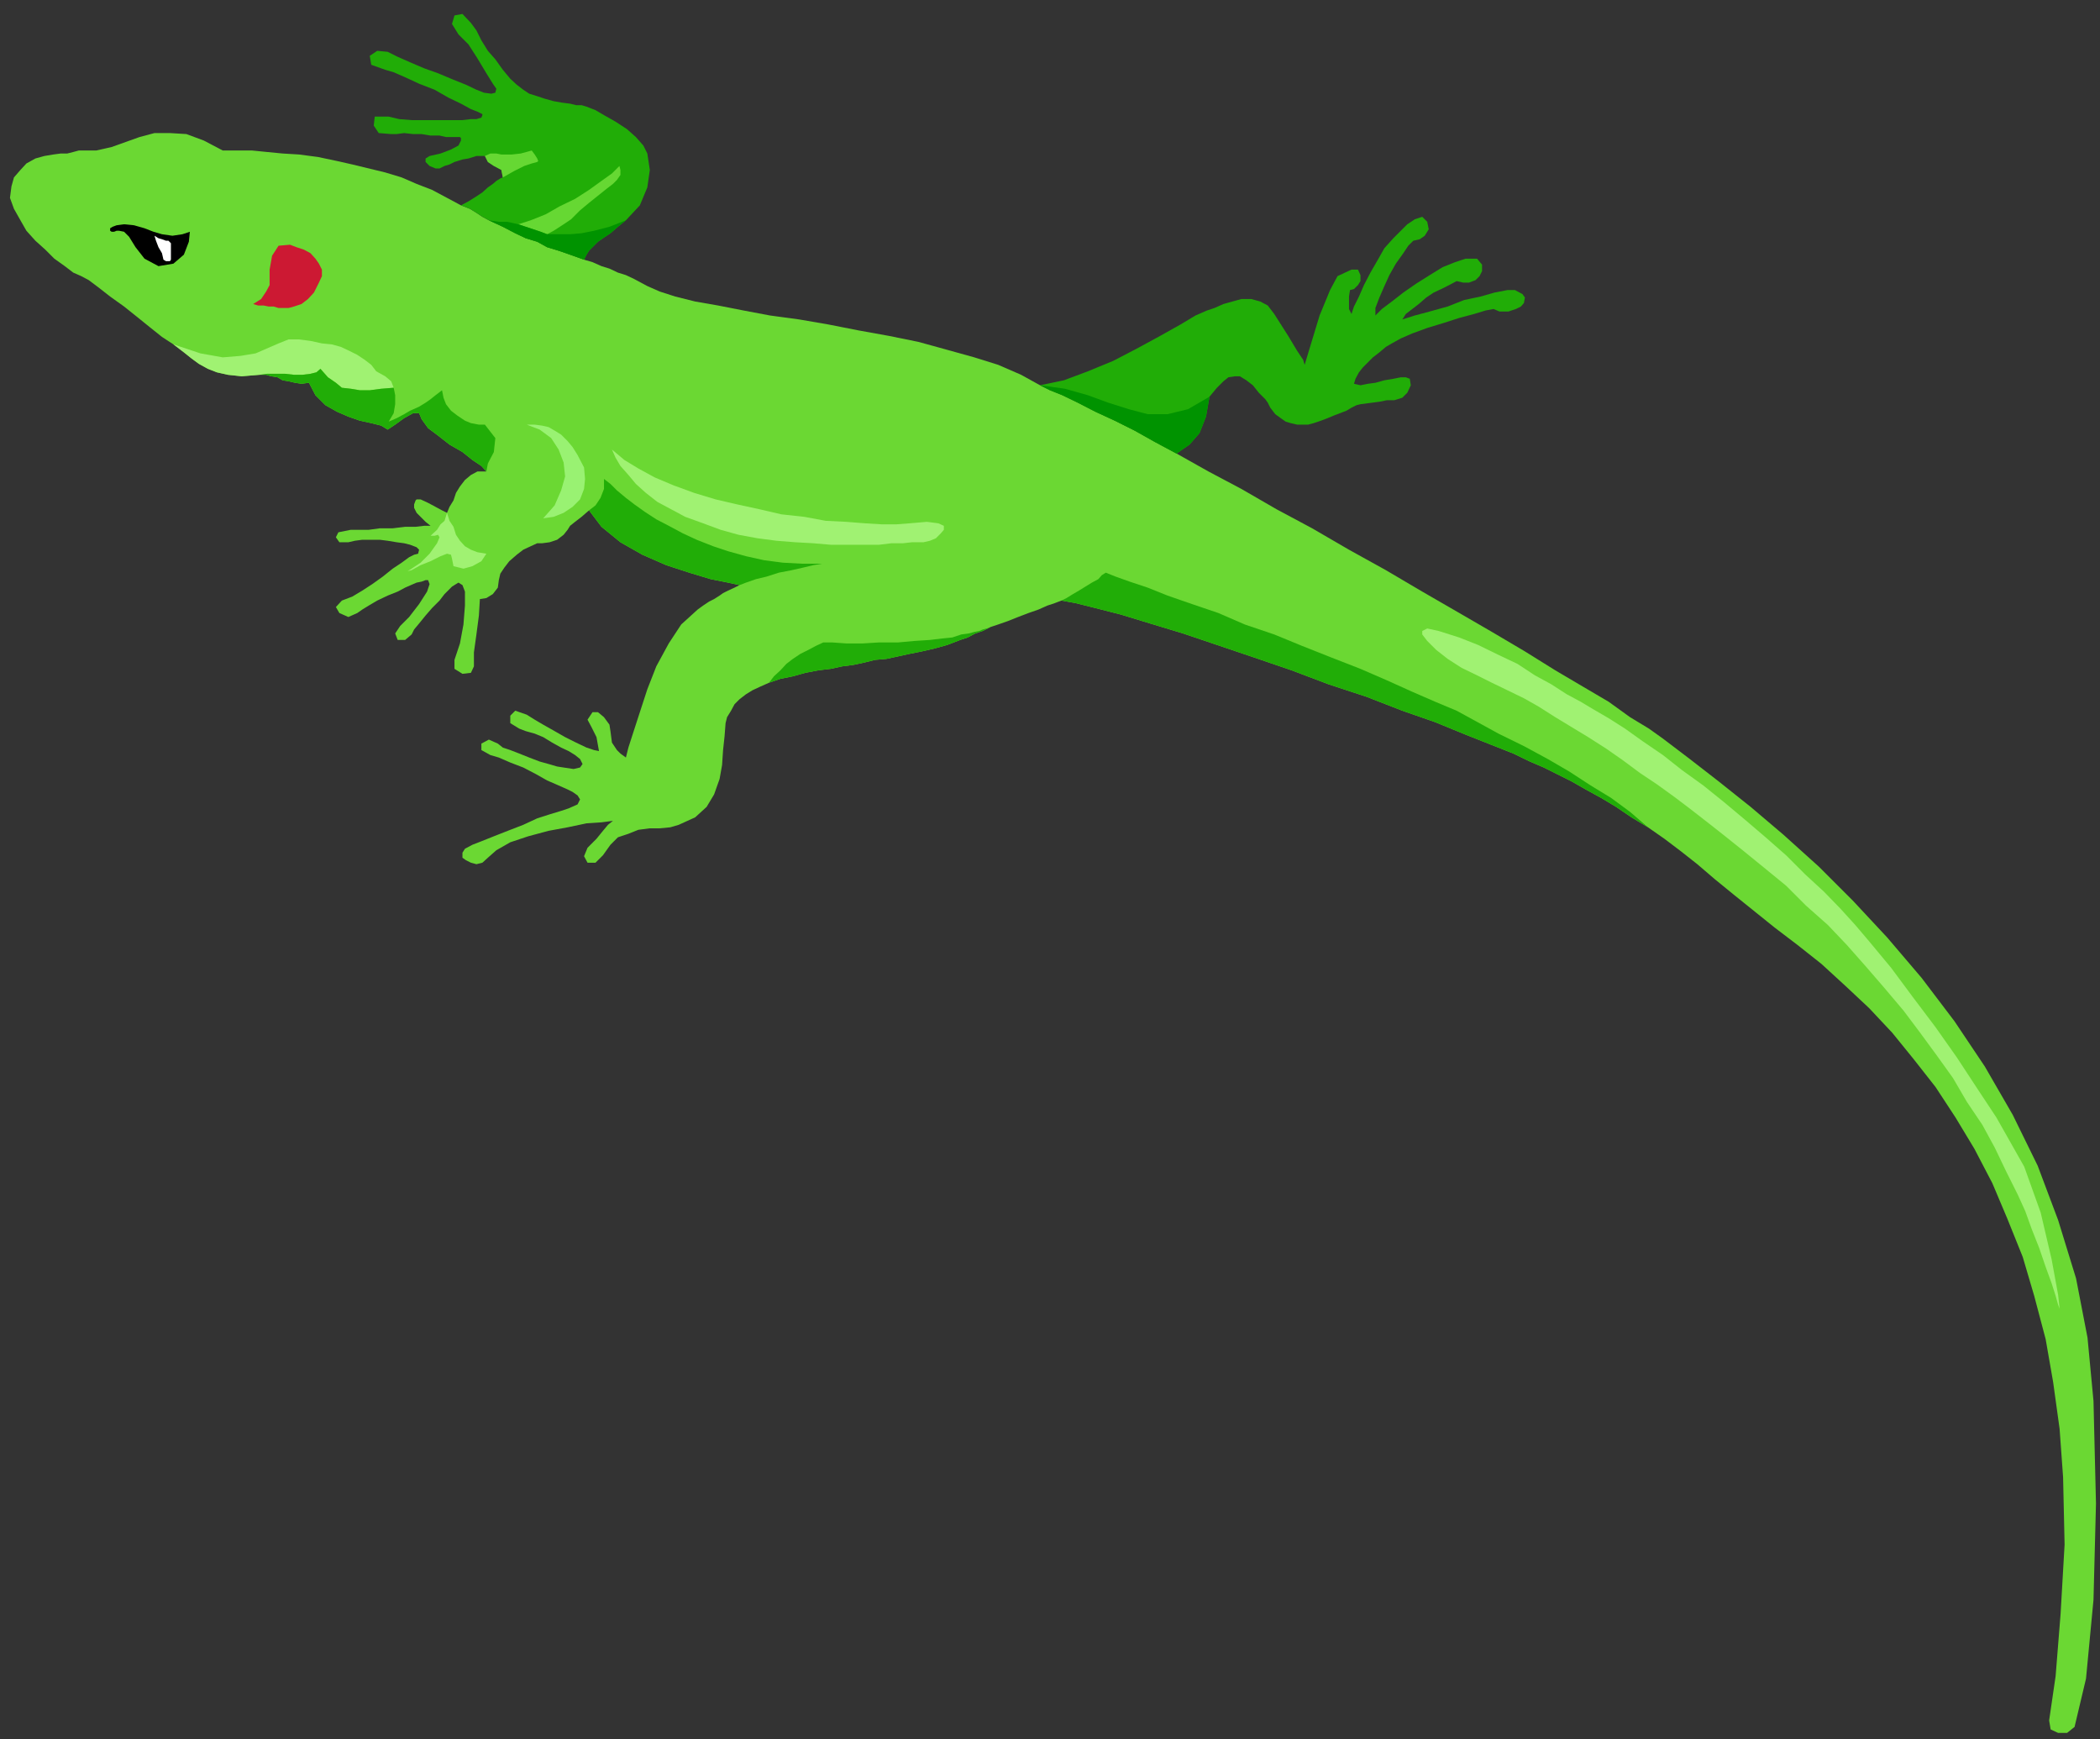 <?xml version="1.0" encoding="UTF-8" standalone="no"?>
<svg
   xmlns:ooo="http://xml.openoffice.org/svg/export"
   xmlns:dc="http://purl.org/dc/elements/1.1/"
   xmlns:cc="http://creativecommons.org/ns#"
   xmlns:rdf="http://www.w3.org/1999/02/22-rdf-syntax-ns#"
   xmlns:svg="http://www.w3.org/2000/svg"
   xmlns="http://www.w3.org/2000/svg"
   xmlns:sodipodi="http://sodipodi.sourceforge.net/DTD/sodipodi-0.dtd"
   xmlns:inkscape="http://www.inkscape.org/namespaces/inkscape"
   version="1.2"
   width="42.14mm"
   height="34.9mm"
   viewBox="0 0 4214 3490"
   preserveAspectRatio="xMidYMid"
   xml:space="preserve"
   id="svg102"
   sodipodi:docname="lizard1.svg"
   style="fill-rule:evenodd;stroke-width:28.222;stroke-linejoin:round"
   inkscape:version="0.92.5 (2060ec1f9f, 2020-04-08)"><rect x="0" y="0" width="4214" height="3490" fill="#333333" stroke="none"/><sodipodi:namedview
   pagecolor="#ffffff"
   bordercolor="#666666"
   borderopacity="1"
   objecttolerance="10"
   gridtolerance="10"
   guidetolerance="10"
   inkscape:pageopacity="0"
   inkscape:pageshadow="2"
   inkscape:window-width="664"
   inkscape:window-height="487"
   id="namedview104"
   showgrid="false"
   inkscape:zoom="0.2102413"
   inkscape:cx="79.634647"
   inkscape:cy="65.952754"
   inkscape:window-x="0"
   inkscape:window-y="0"
   inkscape:window-maximized="0"
   inkscape:current-layer="svg102" />
 <defs
   class="ClipPathGroup"
   id="defs8">
  <clipPath
   id="presentation_clip_path"
   clipPathUnits="userSpaceOnUse">
   <rect
   x="0"
   y="0"
   width="21000"
   height="29700"
   id="rect2" />
  </clipPath>
  <clipPath
   id="presentation_clip_path_shrink"
   clipPathUnits="userSpaceOnUse">
   <rect
   x="21"
   y="29"
   width="20958"
   height="29641"
   id="rect5" />
  </clipPath>
 </defs>
 <defs
   class="TextShapeIndex"
   id="defs12">
  <g
   ooo:slide="id1"
   ooo:id-list="id3"
   id="g10" />
 </defs>
 <defs
   class="EmbeddedBulletChars"
   id="defs44">
  <g
   id="bullet-char-template-57356"
   transform="matrix(4.8828125e-4,0,0,-4.8828125e-4,0,0)">
   <path
   d="M 580,1141 1163,571 580,0 -4,571 Z"
   id="path14"
   inkscape:connector-curvature="0" />
  </g>
  <g
   id="bullet-char-template-57354"
   transform="matrix(4.8828125e-4,0,0,-4.8828125e-4,0,0)">
   <path
   d="M 8,1128 H 1137 V 0 H 8 Z"
   id="path17"
   inkscape:connector-curvature="0" />
  </g>
  <g
   id="bullet-char-template-10146"
   transform="matrix(4.8828125e-4,0,0,-4.8828125e-4,0,0)">
   <path
   d="M 174,0 602,739 174,1481 1456,739 Z M 1358,739 309,1346 659,739 Z"
   id="path20"
   inkscape:connector-curvature="0" />
  </g>
  <g
   id="bullet-char-template-10132"
   transform="matrix(4.8828125e-4,0,0,-4.8828125e-4,0,0)">
   <path
   d="M 2015,739 1276,0 H 717 l 543,543 H 174 v 393 h 1086 l -543,545 h 557 z"
   id="path23"
   inkscape:connector-curvature="0" />
  </g>
  <g
   id="bullet-char-template-10007"
   transform="matrix(4.8828125e-4,0,0,-4.8828125e-4,0,0)">
   <path
   d="m 0,-2 c -7,16 -16,29 -25,39 l 381,530 c -94,256 -141,385 -141,387 0,25 13,38 40,38 9,0 21,-2 34,-5 21,4 42,12 65,25 l 27,-13 111,-251 280,301 64,-25 24,25 c 21,-10 41,-24 62,-43 C 886,937 835,863 770,784 769,783 710,716 594,584 L 774,223 c 0,-27 -21,-55 -63,-84 l 16,-20 C 717,90 699,76 672,76 641,76 570,178 457,381 L 164,-76 c -22,-34 -53,-51 -92,-51 -42,0 -63,17 -64,51 -7,9 -10,24 -10,44 0,9 1,19 2,30 z"
   id="path26"
   inkscape:connector-curvature="0" />
  </g>
  <g
   id="bullet-char-template-10004"
   transform="matrix(4.8828125e-4,0,0,-4.8828125e-4,0,0)">
   <path
   d="M 285,-33 C 182,-33 111,30 74,156 52,228 41,333 41,471 c 0,78 14,145 41,201 34,71 87,106 158,106 53,0 88,-31 106,-94 l 23,-176 c 8,-64 28,-97 59,-98 l 735,706 c 11,11 33,17 66,17 42,0 63,-15 63,-46 V 965 c 0,-36 -10,-64 -30,-84 L 442,47 C 390,-6 338,-33 285,-33 Z"
   id="path29"
   inkscape:connector-curvature="0" />
  </g>
  <g
   id="bullet-char-template-9679"
   transform="matrix(4.8828125e-4,0,0,-4.8828125e-4,0,0)">
   <path
   d="M 813,0 C 632,0 489,54 383,161 276,268 223,411 223,592 c 0,181 53,324 160,431 106,107 249,161 430,161 179,0 323,-54 432,-161 108,-107 162,-251 162,-431 0,-180 -54,-324 -162,-431 C 1136,54 992,0 813,0 Z"
   id="path32"
   inkscape:connector-curvature="0" />
  </g>
  <g
   id="bullet-char-template-8226"
   transform="matrix(4.8828125e-4,0,0,-4.8828125e-4,0,0)">
   <path
   d="m 346,457 c -73,0 -137,26 -191,78 -54,51 -81,114 -81,188 0,73 27,136 81,188 54,52 118,78 191,78 73,0 134,-26 185,-79 51,-51 77,-114 77,-187 0,-75 -25,-137 -76,-188 -50,-52 -112,-78 -186,-78 z"
   id="path35"
   inkscape:connector-curvature="0" />
  </g>
  <g
   id="bullet-char-template-8211"
   transform="matrix(4.8828125e-4,0,0,-4.8828125e-4,0,0)">
   <path
   d="M -4,459 H 1135 V 606 H -4 Z"
   id="path38"
   inkscape:connector-curvature="0" />
  </g>
  <g
   id="bullet-char-template-61548"
   transform="matrix(4.8828125e-4,0,0,-4.8828125e-4,0,0)">
   <path
   d="m 173,740 c 0,163 58,303 173,419 116,115 255,173 419,173 163,0 302,-58 418,-173 116,-116 174,-256 174,-419 0,-163 -58,-303 -174,-418 C 1067,206 928,148 765,148 601,148 462,206 346,322 231,437 173,577 173,740 Z"
   id="path41"
   inkscape:connector-curvature="0" />
  </g>
 </defs>
 <g
   id="g49"
   transform="translate(-8393,-13105)">
  <g
   id="id2"
   class="Master_Slide">
   <g
   id="bg-id2"
   class="Background" />
   <g
   id="bo-id2"
   class="BackgroundObjects" />
  </g>
 </g>
 <g
   class="SlideGroup"
   id="g100"
   transform="translate(-8393,-13105)">
  <g
   id="g98">
   <g
   id="container-id1">
    <g
   id="id1"
   class="Slide"
   clip-path="url(#presentation_clip_path)">
     <g
   class="Page"
   id="g94">
      <g
   class="Graphic"
   id="g92">
       <g
   id="id3">
        <rect
   class="BoundingBox"
   x="8393"
   y="13105"
   width="4214"
   height="3490"
   id="rect51"
   style="fill:none;stroke:none" />
        <path
   d="m 9234,13934 5,12 13,18 20,15 23,18 26,15 20,16 18,12 10,11 h -18 l -13,7 -12,10 -10,13 -8,13 -5,15 -8,13 -5,12 -10,-5 -13,-7 -15,-8 -15,-7 h -8 l -2,2 -3,8 v 7 l 5,10 8,8 10,10 10,8 h -13 l -17,2 h -21 l -25,3 h -26 l -22,3 h -21 -15 l -25,5 -5,10 7,10 h 18 l 13,-3 15,-2 h 18 17 l 16,2 18,3 15,2 12,3 13,5 5,5 -2,8 -8,2 -10,5 -15,11 -18,12 -20,16 -21,15 -20,13 -20,12 -21,8 -12,13 7,12 18,8 18,-8 10,-7 13,-8 17,-10 21,-10 20,-8 15,-8 16,-7 7,-3 10,-2 8,-3 h 5 l 3,8 -5,15 -16,25 -20,26 -18,18 -10,15 5,13 h 15 l 13,-11 5,-10 10,-12 13,-16 13,-15 15,-15 10,-13 10,-10 5,-5 8,-5 5,-3 8,5 5,13 v 28 l -3,38 -7,38 -11,33 v 18 l 16,10 17,-2 6,-13 v -28 l 5,-36 5,-38 2,-33 13,-2 13,-8 10,-13 2,-15 3,-13 8,-12 10,-13 15,-13 13,-10 15,-7 13,-6 h 10 l 15,-2 15,-5 13,-10 8,-10 5,-8 10,-8 13,-10 15,-13 25,33 38,31 44,25 48,21 46,15 43,13 35,7 23,5 -10,5 -13,6 -10,5 -7,5 -11,7 -10,5 -12,8 -11,8 -33,30 -25,38 -25,46 -18,46 -15,46 -13,40 -10,31 -5,20 -11,-8 -7,-7 -10,-15 -3,-23 -2,-13 -11,-15 -12,-10 h -11 l -10,15 8,15 10,20 5,28 -10,-2 -15,-5 -21,-10 -22,-11 -21,-12 -23,-13 -17,-10 -16,-10 -23,-8 -10,10 v 15 l 18,11 13,5 18,5 17,7 18,11 18,10 15,7 13,8 10,8 5,10 -5,7 -13,3 -20,-3 -13,-2 -17,-5 -18,-5 -21,-8 -20,-8 -18,-7 -15,-5 -10,-8 -18,-8 -15,8 v 13 l 18,10 17,5 23,10 26,10 25,13 23,13 23,10 18,8 10,5 10,7 5,8 -5,10 -18,8 -15,5 -23,7 -25,8 -28,13 -31,12 -28,11 -25,10 -18,7 -15,8 -5,8 v 10 l 7,5 10,5 11,3 12,-3 11,-10 17,-15 28,-16 36,-12 41,-11 38,-7 38,-8 30,-2 23,-3 -10,8 -10,12 -13,16 -18,18 -7,17 7,13 h 16 l 15,-15 15,-21 15,-15 21,-7 20,-8 23,-3 h 20 l 21,-2 17,-5 33,-15 23,-21 15,-25 11,-31 5,-28 2,-30 3,-28 2,-26 3,-12 8,-13 7,-13 10,-10 13,-10 13,-8 15,-7 18,-8 23,-8 25,-5 25,-7 26,-5 25,-3 23,-5 23,-3 23,-5 20,-5 23,-2 23,-5 23,-5 25,-5 26,-6 25,-7 26,-10 15,-5 15,-8 15,-5 16,-8 15,-5 20,-7 20,-8 21,-8 20,-7 18,-8 15,-5 13,-5 28,5 40,10 51,13 59,18 66,20 68,23 74,25 76,26 74,28 76,25 72,28 66,23 61,25 53,21 43,17 33,16 28,12 26,13 30,15 28,16 31,17 30,18 31,21 33,20 33,23 33,25 33,26 35,30 38,31 41,33 41,33 46,35 48,38 48,44 48,45 46,49 43,53 44,56 40,61 38,63 36,69 30,71 31,77 23,78 23,87 15,86 13,94 7,97 3,135 -8,139 -10,125 -13,89 3,18 15,7 h 18 l 15,-12 23,-97 15,-158 5,-193 -5,-206 -12,-127 -23,-119 -36,-117 -41,-109 -50,-102 -56,-97 -61,-91 -66,-87 -69,-81 -69,-74 -68,-68 -71,-64 -66,-56 -64,-51 -58,-45 -54,-41 -28,-20 -38,-23 -43,-31 -51,-30 -56,-33 -61,-38 -66,-39 -69,-40 -71,-41 -73,-43 -74,-41 -74,-43 -71,-38 -71,-41 -66,-35 -64,-36 -43,-23 -41,-23 -40,-20 -39,-18 -35,-18 -31,-15 -25,-10 -20,-10 -38,-21 -46,-20 -48,-15 -54,-15 -58,-16 -59,-12 -61,-11 -61,-12 -58,-10 -59,-8 -53,-10 -51,-10 -46,-8 -40,-10 -31,-10 -25,-11 -13,-7 -15,-8 -15,-7 -16,-5 -17,-8 -16,-5 -18,-8 -17,-5 -28,-10 -23,-8 -23,-7 -20,-11 -23,-7 -21,-10 -25,-13 -28,-13 -13,-7 -12,-8 -13,-8 -18,-7 -28,-15 -30,-16 -31,-12 -30,-13 -33,-10 -33,-8 -33,-8 -31,-7 -38,-8 -38,-5 -33,-2 -31,-3 -30,-3 h -23 -20 -16 l -38,-20 -35,-13 -33,-2 h -31 l -30,8 -28,10 -28,10 -31,7 h -7 -11 -7 -10 l -11,3 -12,3 h -13 l -15,2 -18,3 -18,5 -18,10 -12,13 -13,15 -5,18 -3,23 8,22 13,23 12,21 18,20 20,18 18,18 21,15 17,13 16,7 15,8 20,15 23,18 28,20 25,20 26,21 25,20 23,15 21,16 15,12 15,11 18,10 18,7 22,5 28,3 36,-3 h 13 l 10,3 13,2 10,6 12,2 13,3 13,2 15,-2 13,25 20,20 23,13 23,10 23,8 23,5 20,5 13,8 15,-10 18,-13 18,-10 z"
   id="path53"
   inkscape:connector-curvature="0"
   style="fill:#6bd833;stroke:none" />
        <path
   d="m 8901,13715 16,-10 10,-15 7,-13 v -13 -18 l 5,-28 13,-20 23,-2 13,5 15,5 13,7 10,11 7,10 6,12 v 13 l -6,13 -10,20 -12,13 -13,10 -15,5 -11,3 h -10 -10 l -10,-3 h -10 l -10,-2 h -11 z"
   id="path55"
   inkscape:connector-curvature="0"
   style="fill:#cc1933;stroke:none" />
        <path
   d="m 8627,13557 15,-2 20,2 21,6 18,7 17,5 21,3 20,-3 15,-5 -2,20 -10,26 -21,18 -30,5 -28,-15 -18,-23 -13,-21 -10,-10 -10,-2 h -5 l -5,2 h -5 l -3,-2 v -5 l 5,-3 z"
   id="path57"
   inkscape:connector-curvature="0"
   style="fill:#000000;stroke:none" />
        <path
   d="m 8703,13578 8,5 7,2 8,3 h 5 l 5,5 v 10 10 13 l -2,3 h -6 -2 l -5,-3 -3,-13 -7,-12 -5,-13 z"
   id="path59"
   inkscape:connector-curvature="0"
   style="fill:#ffffff;stroke:none" />
        <path
   d="m 9183,13883 -5,-13 -12,-10 -18,-10 -10,-13 -13,-10 -15,-10 -16,-8 -17,-8 -18,-5 -20,-2 -23,-5 -23,-3 h -21 l -20,8 -23,10 -23,10 -30,5 -36,3 -45,-8 -54,-18 21,16 15,12 15,11 18,10 18,7 22,5 28,3 36,-3 15,-2 h 18 18 l 18,2 h 17 l 16,-2 12,-3 8,-7 15,17 16,11 12,10 18,2 18,3 h 20 l 23,-3 z"
   id="path61"
   inkscape:connector-curvature="0"
   style="fill:#a0f272;stroke:none" />
        <path
   d="m 9621,14007 25,21 28,17 33,18 38,16 41,15 43,13 43,10 46,10 43,10 46,5 43,8 41,2 38,3 33,2 h 30 l 26,-2 35,-3 23,3 11,5 v 8 l -6,7 -10,10 -12,5 -13,3 h -8 -15 l -18,2 h -23 l -25,3 h -31 -30 -36 l -35,-3 -36,-2 -38,-3 -38,-5 -38,-7 -36,-10 -35,-13 -36,-13 -28,-15 -28,-15 -23,-18 -20,-18 -15,-18 -16,-18 -10,-17 z"
   id="path63"
   inkscape:connector-curvature="0"
   style="fill:#a0f272;stroke:none" />
        <path
   d="m 9450,13957 h 16 l 15,2 13,3 12,7 13,8 13,13 10,12 10,16 13,25 2,23 -2,20 -8,21 -15,15 -18,12 -20,8 -21,3 23,-26 13,-30 8,-28 -3,-28 -10,-26 -15,-23 -23,-17 z"
   id="path65"
   inkscape:connector-curvature="0"
   style="fill:#99f272;stroke:none" />
        <path
   d="m 9290,14134 5,16 8,12 5,16 8,12 10,11 12,7 13,5 18,3 -10,15 -18,10 -18,5 -20,-5 -3,-15 -2,-8 -8,-2 -13,5 -20,10 -20,8 -18,10 -8,2 8,-5 18,-12 18,-18 15,-21 5,-12 -3,-5 -7,2 h -8 l 13,-12 7,-11 8,-7 z"
   id="path67"
   inkscape:connector-curvature="0"
   style="fill:#a0f272;stroke:none" />
        <path
   d="m 12455,15446 -26,-46 -30,-53 -39,-59 -40,-61 -43,-61 -46,-61 -43,-58 -44,-53 -28,-33 -30,-33 -33,-34 -38,-35 -38,-38 -41,-36 -41,-35 -43,-36 -41,-33 -43,-31 -38,-30 -41,-28 -35,-25 -33,-21 -31,-18 -25,-15 -28,-15 -31,-20 -33,-18 -35,-23 -38,-18 -41,-20 -38,-15 -41,-13 -23,-5 -10,5 v 7 l 10,13 18,18 23,18 28,18 31,15 30,15 31,15 33,16 30,17 33,21 33,20 33,20 36,23 33,23 35,26 33,22 36,26 33,25 36,28 33,26 35,28 43,35 44,36 40,40 44,39 38,40 38,43 38,44 38,45 33,44 33,45 33,46 28,48 31,46 25,46 23,48 23,46 15,33 13,36 15,38 13,38 12,33 8,25 5,18 3,8 -3,-28 -13,-71 -22,-94 z"
   id="path69"
   inkscape:connector-curvature="0"
   style="fill:#a0f272;stroke:none" />
        <path
   d="m 9402,13461 -5,2 -8,5 -7,6 -10,7 -11,10 -12,8 -16,10 -15,8 18,7 13,8 12,8 13,7 28,13 25,13 21,10 23,7 20,11 23,7 23,8 28,10 5,-10 5,-8 7,-7 11,-11 10,-7 15,-10 15,-13 16,-13 28,-30 15,-36 5,-35 -5,-33 -8,-16 -15,-17 -18,-16 -23,-15 -23,-13 -17,-10 -18,-7 -10,-3 h -11 l -12,-3 -16,-2 -17,-3 -18,-5 -15,-5 -16,-5 -12,-8 -13,-10 -13,-12 -15,-18 -15,-21 -15,-17 -13,-21 -10,-20 -11,-15 -17,-18 -16,3 -5,17 13,21 20,20 18,28 18,30 13,21 7,10 -2,8 -8,2 -15,-2 -15,-6 -21,-10 -25,-10 -31,-13 -28,-10 -28,-12 -25,-11 -20,-10 -21,-2 -15,10 3,18 28,10 17,5 23,10 28,13 31,12 28,16 25,12 20,11 13,5 10,5 v 2 l -2,5 -10,3 h -11 l -17,2 h -23 -26 -25 -28 l -25,-2 -21,-5 h -28 l -2,18 10,15 25,2 h 11 l 15,-2 18,2 h 17 l 18,3 h 18 l 13,3 h 10 13 5 l 2,2 v 5 l -5,10 -15,8 -21,8 -22,5 -8,5 v 7 l 8,8 12,5 h 8 l 10,-5 10,-3 10,-5 16,-5 12,-2 16,-5 h 17 l 6,12 12,8 15,8 z"
   id="path71"
   inkscape:connector-curvature="0"
   style="fill:#21ad07;stroke:none" />
        <path
   d="m 10754,14015 -43,-23 -41,-23 -40,-20 -39,-18 -35,-18 -31,-15 -25,-10 -20,-10 48,-10 48,-18 51,-21 48,-25 46,-25 41,-23 30,-18 23,-10 15,-5 18,-8 18,-5 18,-5 h 20 l 18,5 15,8 13,17 28,44 18,30 12,18 3,10 13,-43 17,-56 21,-51 15,-28 15,-7 13,-6 h 13 l 5,11 v 12 l -5,8 -8,8 -8,2 -2,13 v 15 10 l 5,10 5,-15 10,-20 10,-23 13,-25 15,-26 13,-23 18,-20 15,-15 13,-13 15,-10 15,-5 10,10 3,15 -8,13 -10,7 -13,3 -10,10 -10,15 -15,21 -13,23 -10,22 -10,23 -8,21 v 15 l 13,-13 20,-15 23,-18 26,-18 27,-17 26,-16 25,-10 21,-7 h 23 l 10,12 v 13 l -5,10 -8,8 -13,5 h -12 l -13,-3 -15,8 -16,8 -15,7 -15,10 -15,13 -13,10 -13,10 -7,11 25,-8 30,-8 36,-10 33,-13 33,-7 28,-8 26,-5 h 15 l 15,8 5,7 -2,11 -6,7 -10,5 -15,5 h -18 l -12,-5 -16,3 -23,7 -30,8 -31,10 -33,10 -30,11 -23,10 -18,10 -12,7 -13,11 -13,10 -10,10 -10,10 -8,10 -7,13 -3,10 13,3 15,-3 15,-2 18,-5 18,-3 15,-3 h 10 l 8,3 2,13 -7,15 -10,10 -16,5 h -15 l -15,3 -15,2 -23,3 -8,2 -10,5 -10,6 -13,5 -13,5 -12,5 -13,5 -15,5 -11,3 h -12 -10 l -13,-3 -10,-3 -10,-7 -11,-8 -10,-13 -5,-10 -5,-7 -8,-8 -5,-5 -12,-15 -13,-10 -13,-8 h -10 l -13,2 -10,8 -13,13 -15,18 -7,40 -13,33 -20,23 z"
   id="path73"
   inkscape:connector-curvature="0"
   style="fill:#21ad07;stroke:none" />
        <path
   d="m 10381,14363 -8,3 -8,2 -7,3 -10,2 -11,3 -15,2 -18,6 -20,2 -25,3 -31,2 -33,3 h -38 l -33,2 h -33 l -28,-2 h -18 l -15,7 -15,8 -16,8 -15,10 -13,10 -12,13 -13,12 -10,13 23,-8 25,-5 25,-7 26,-5 25,-3 23,-5 23,-3 23,-5 20,-5 23,-2 23,-5 23,-5 25,-5 26,-6 25,-7 26,-10 15,-5 15,-8 15,-5 z"
   id="path75"
   inkscape:connector-curvature="0"
   style="fill:#21ad07;stroke:none" />
        <path
   d="m 9877,14279 -23,-5 -35,-7 -43,-13 -46,-15 -48,-21 -44,-25 -38,-31 -25,-33 13,-10 10,-15 7,-18 v -20 l 13,10 13,13 18,15 17,13 21,15 23,15 25,13 28,15 28,13 33,13 30,10 36,10 36,8 38,5 38,2 h 41 l -18,3 -21,5 -22,5 -26,5 -25,8 -21,5 -20,7 z"
   id="path77"
   inkscape:connector-curvature="0"
   style="fill:#21ad07;stroke:none" />
        <path
   d="m 9183,13883 3,15 v 18 l -3,18 -10,17 16,-7 15,-8 12,-7 18,-8 13,-8 10,-7 10,-8 13,-10 3,15 5,13 10,13 13,10 15,10 12,5 16,3 h 12 l 21,27 -3,28 -12,23 -3,16 -10,-11 -18,-12 -20,-16 -26,-15 -23,-18 -20,-15 -13,-18 -5,-12 h -12 l -18,10 -18,13 -15,10 -13,-8 -20,-5 -23,-5 -23,-8 -23,-10 -23,-13 -20,-20 -13,-25 -15,2 -13,-2 -13,-3 -12,-2 -10,-6 -13,-2 -10,-3 h -13 l 15,-2 h 18 18 l 18,2 h 17 l 16,-2 12,-3 8,-7 15,17 16,11 12,10 18,2 18,3 h 20 l 23,-3 z"
   id="path79"
   inkscape:connector-curvature="0"
   style="fill:#21ad07;stroke:none" />
        <path
   d="m 11700,14765 -33,-20 -31,-21 -30,-18 -31,-17 -28,-16 -30,-15 -26,-13 -28,-12 -33,-16 -43,-17 -53,-21 -61,-25 -66,-23 -72,-28 -76,-25 -74,-28 -76,-26 -74,-25 -68,-23 -66,-20 -59,-18 -51,-13 -40,-10 -28,-5 10,-5 13,-8 12,-7 13,-8 13,-8 13,-7 7,-8 8,-5 20,8 28,10 36,12 40,16 49,17 53,18 53,23 59,20 56,23 58,23 59,23 53,23 51,23 46,20 43,18 33,18 51,28 51,25 48,26 43,25 43,28 41,25 38,28 z"
   id="path81"
   inkscape:connector-curvature="0"
   style="fill:#21ad07;stroke:none" />
        <path
   d="m 9402,13461 23,-13 20,-10 15,-5 11,-3 2,-2 -2,-5 -5,-8 -6,-8 -22,6 -18,2 h -13 -8 l -10,-2 h -5 -7 l -11,5 6,12 12,8 15,8 z"
   id="path83"
   inkscape:connector-curvature="0"
   style="fill:#66d833;stroke:none" />
        <path
   d="m 9433,13555 25,-8 30,-12 28,-16 31,-15 28,-18 25,-18 21,-15 15,-15 2,8 v 10 l -7,10 -8,8 -13,10 -15,12 -20,16 -18,15 -18,18 -18,12 -17,11 -13,7 -13,-5 -15,-5 -15,-5 z"
   id="path85"
   inkscape:connector-curvature="0"
   style="fill:#66d833;stroke:none" />
        <path
   d="m 10820,13901 -7,40 -13,33 -20,23 -26,18 -43,-23 -41,-23 -40,-20 -39,-18 -35,-18 -31,-15 -25,-10 -20,-10 50,7 46,13 41,15 41,13 38,10 h 40 l 41,-10 z"
   id="path87"
   inkscape:connector-curvature="0"
   style="fill:#009300;stroke:none" />
        <path
   d="m 9491,13575 h 3 10 12 21 l 23,-2 25,-5 31,-8 33,-13 -16,13 -15,13 -15,10 -10,7 -11,11 -7,7 -5,8 -5,10 -28,-10 -23,-8 -23,-7 -20,-11 -23,-7 -21,-10 -25,-13 -28,-13 20,3 h 16 l 10,2 13,3 15,5 15,5 15,5 z"
   id="path89"
   inkscape:connector-curvature="0"
   style="fill:#009300;stroke:none" />
       </g>
      </g>
     </g>
    </g>
   </g>
  </g>
 </g>
</svg>